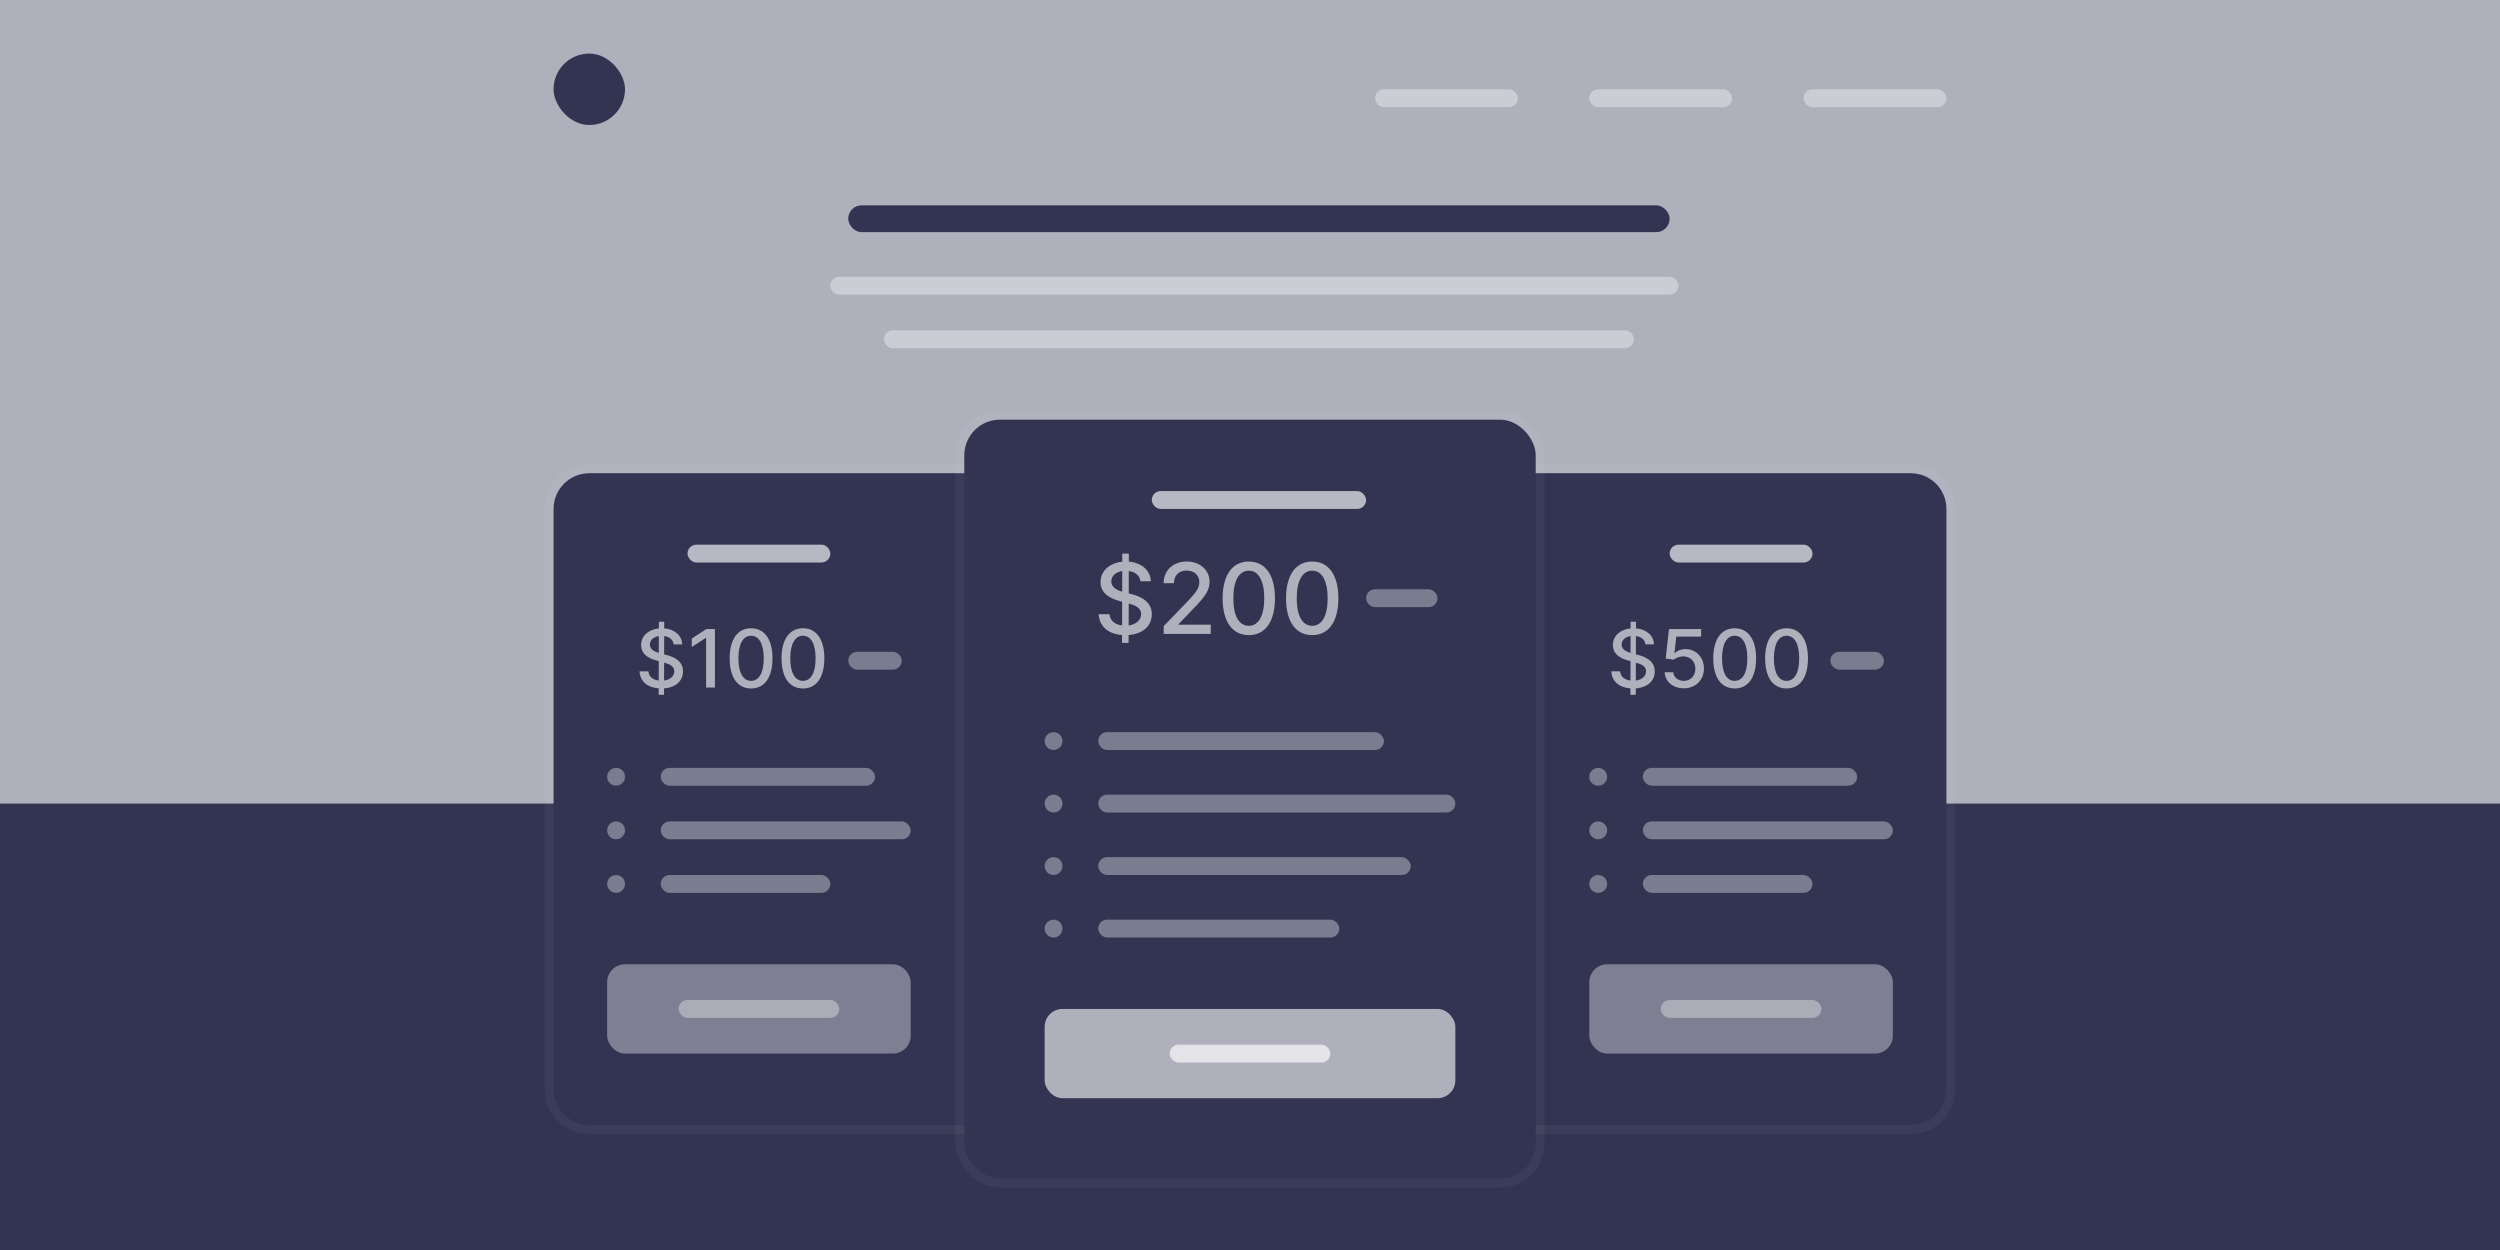 <?xml version="1.0" encoding="UTF-8"?>
<svg width="280px" height="140px" viewBox="0 0 280 140" version="1.1" xmlns="http://www.w3.org/2000/svg" xmlns:xlink="http://www.w3.org/1999/xlink">
    <!-- Generator: Sketch 63 (92445) - https://sketch.com -->
    <title>pricing</title>
    <desc>Created with Sketch.</desc>
    <g id="Page-1" stroke="none" stroke-width="1" fill="none" fill-rule="evenodd">
        <g id="Artboard" transform="translate(-892, -528)">
            <g id="pricing" transform="translate(892, 528)">
                <rect id="Rectangle" fill="#323452" x="0" y="0" width="280" height="140"></rect>
                <rect id="Rectangle" fill="#323452" x="0" y="0" width="280" height="140"></rect>
                <polygon id="Path" fill-opacity="0.61" fill="#FFFFFF" points="0 0 280 0 280 90 0 90"></polygon>
                <rect id="Rectangle" fill="#323452" x="62" y="6" width="8" height="8" rx="4"></rect>
                <rect id="Rectangle" fill-opacity="0.354" fill="#FFFFFF" x="202" y="10" width="16" height="2" rx="1"></rect>
                <rect id="Rectangle" fill-opacity="0.354" fill="#FFFFFF" x="178" y="10" width="16" height="2" rx="1"></rect>
                <rect id="Rectangle" fill-opacity="0.354" fill="#FFFFFF" x="154" y="10" width="16" height="2" rx="1"></rect>
                <g id="Group" transform="translate(157, 52)">
                    <path d="M1,1 L57,1 C59.209,1 61,2.791 61,5 L61,70 C61,72.209 59.209,74 57,74 L1,74 L1,1 Z" id="Path" fill="#323452"></path>
                    <path d="M1,0.5 L0.5,0.5 L0.5,1 L0.5,74 L0.5,74.5 L1,74.5 L57,74.5 C59.485,74.5 61.5,72.485 61.5,70 L61.5,5 C61.5,2.515 59.485,0.5 57,0.5 L1,0.5 Z" id="Path" stroke-opacity="0.04" stroke="#FFFFFF"></path>
                </g>
                <g id="Group" transform="translate(61, 52)">
                    <path d="M1,5 C1,2.791 2.791,1 5,1 L61,1 L61,74 L5,74 C2.791,74 1,72.209 1,70 L1,5 Z" id="Path" fill="#323452"></path>
                    <path d="M61.5,1 L61.5,0.5 L61,0.5 L5,0.5 C2.515,0.5 0.5,2.515 0.5,5 L0.5,70 C0.5,72.485 2.515,74.5 5,74.5 L61,74.5 L61.5,74.5 L61.5,74 L61.5,1 Z" id="Path" stroke-opacity="0.04" stroke="#FFFFFF"></path>
                </g>
                <g id="Group" transform="translate(107, 46)">
                    <rect id="Rectangle" fill="#323452" x="1" y="1" width="64" height="85" rx="4"></rect>
                    <rect id="Rectangle" stroke-opacity="0.04" stroke="#FFFFFF" x="0.5" y="0.5" width="65" height="86" rx="4.5"></rect>
                </g>
                <rect id="Rectangle" fill="#323452" x="95" y="23" width="92" height="3" rx="1.5"></rect>
                <rect id="Rectangle" fill-opacity="0.354" fill="#FFFFFF" x="93" y="31" width="95" height="2" rx="1"></rect>
                <rect id="Rectangle" fill-opacity="0.354" fill="#FFFFFF" x="99" y="37" width="84" height="2" rx="1"></rect>
                <rect id="Rectangle" fill-opacity="0.652" fill="#FFFFFF" x="129" y="55" width="24" height="2" rx="1"></rect>
                <rect id="Rectangle" fill-opacity="0.652" fill="#FFFFFF" x="187" y="61" width="16" height="2" rx="1"></rect>
                <rect id="Rectangle" fill-opacity="0.652" fill="#FFFFFF" x="77" y="61" width="16" height="2" rx="1"></rect>
                <path d="M125.667,72 L126.401,72 L126.405,71.121 C128.057,71 129.002,70.055 129.002,68.789 C129.002,67.348 127.717,66.789 126.702,66.539 L126.417,66.465 L126.424,63.957 C127.155,64.055 127.655,64.461 127.729,65.102 L128.893,65.102 C128.862,63.91 127.877,63.02 126.428,62.902 L126.432,62 L125.698,62 L125.694,62.91 C124.292,63.051 123.264,63.926 123.264,65.188 C123.264,66.301 124.061,66.953 125.346,67.301 L125.682,67.391 L125.674,70.051 C124.913,69.957 124.323,69.543 124.26,68.789 L123.049,68.789 C123.124,70.137 124.096,71.004 125.67,71.121 L125.667,72 Z M126.409,70.051 L126.417,67.594 C127.209,67.812 127.807,68.102 127.807,68.777 C127.807,69.461 127.237,69.941 126.409,70.051 Z M125.686,66.269 C125.104,66.098 124.463,65.789 124.467,65.117 C124.467,64.531 124.932,64.074 125.69,63.961 L125.686,66.269 Z M130.335,71 L135.601,71 L135.601,69.965 L132,69.965 L132,69.906 L133.589,68.242 C135.054,66.762 135.472,66.055 135.472,65.16 C135.472,63.875 134.425,62.891 132.917,62.891 C131.421,62.891 130.328,63.859 130.328,65.32 L131.48,65.32 C131.476,64.461 132.031,63.898 132.894,63.898 C133.707,63.898 134.324,64.398 134.324,65.195 C134.324,65.902 133.902,66.41 133.042,67.32 L130.335,70.125 L130.335,71 Z M139.867,71.133 C141.714,71.133 142.796,69.625 142.796,67.004 C142.796,64.402 141.699,62.891 139.867,62.891 C138.031,62.891 136.937,64.398 136.933,67.004 C136.933,69.621 138.015,71.129 139.867,71.133 Z M139.867,70.09 C138.785,70.09 138.132,69.004 138.132,67.004 C138.136,65.012 138.789,63.914 139.867,63.914 C140.941,63.914 141.597,65.012 141.597,67.004 C141.597,69.004 140.945,70.09 139.867,70.09 Z M146.967,71.133 C148.815,71.133 149.897,69.625 149.897,67.004 C149.897,64.402 148.799,62.891 146.967,62.891 C145.131,62.891 144.038,64.398 144.034,67.004 C144.034,69.621 145.116,71.129 146.967,71.133 Z M146.967,70.09 C145.885,70.09 145.233,69.004 145.233,67.004 C145.237,65.012 145.889,63.914 146.967,63.914 C148.042,63.914 148.698,65.012 148.698,67.004 C148.698,69.004 148.045,70.09 146.967,70.09 Z" id="Shape" fill-opacity="0.61" fill="#FFFFFF" fill-rule="nonzero"></path>
                <rect id="Rectangle" fill-opacity="0.354" fill="#FFFFFF" x="153" y="66" width="8" height="2" rx="1"></rect>
                <path d="M182.605,77.818 L183.206,77.818 L183.21,77.099 C184.561,77 185.335,76.227 185.335,75.191 C185.335,74.012 184.283,73.555 183.452,73.35 L183.219,73.289 L183.225,71.238 C183.823,71.317 184.232,71.65 184.293,72.174 L185.245,72.174 C185.22,71.199 184.414,70.471 183.229,70.375 L183.232,69.636 L182.631,69.636 L182.628,70.381 C181.48,70.496 180.64,71.212 180.64,72.244 C180.64,73.155 181.292,73.689 182.343,73.973 L182.618,74.047 L182.612,76.223 C181.989,76.147 181.506,75.808 181.455,75.191 L180.464,75.191 C180.525,76.294 181.321,77.003 182.609,77.099 L182.605,77.818 Z M183.213,76.223 L183.219,74.213 C183.868,74.392 184.357,74.629 184.357,75.181 C184.357,75.741 183.89,76.134 183.213,76.223 Z M182.621,73.13 C182.145,72.989 181.621,72.737 181.624,72.187 C181.624,71.707 182.005,71.334 182.625,71.241 L182.621,73.13 Z M188.586,77.09 C189.903,77.09 190.842,76.159 190.839,74.884 C190.842,73.619 189.96,72.698 188.768,72.698 C188.282,72.698 187.832,72.883 187.576,73.133 L187.538,73.133 L187.745,71.302 L190.523,71.302 L190.523,70.454 L186.924,70.454 L186.557,73.753 L187.461,73.887 C187.707,73.666 188.148,73.516 188.544,73.516 C189.321,73.523 189.884,74.104 189.884,74.903 C189.884,75.69 189.337,76.258 188.586,76.258 C187.953,76.258 187.451,75.856 187.4,75.293 L186.441,75.293 C186.48,76.335 187.384,77.09 188.586,77.09 Z M194.285,77.109 C195.797,77.109 196.682,75.875 196.682,73.731 C196.682,71.602 195.784,70.365 194.285,70.365 C192.783,70.365 191.888,71.599 191.885,73.731 C191.885,75.872 192.77,77.106 194.285,77.109 Z M194.285,76.255 C193.4,76.255 192.866,75.367 192.866,73.731 C192.869,72.1 193.403,71.202 194.285,71.202 C195.164,71.202 195.701,72.1 195.701,73.731 C195.701,75.367 195.167,76.255 194.285,76.255 Z M200.095,77.109 C201.607,77.109 202.492,75.875 202.492,73.731 C202.492,71.602 201.594,70.365 200.095,70.365 C198.593,70.365 197.698,71.599 197.695,73.731 C197.695,75.872 198.58,77.106 200.095,77.109 Z M200.095,76.255 C199.21,76.255 198.676,75.367 198.676,73.731 C198.679,72.1 199.213,71.202 200.095,71.202 C200.974,71.202 201.511,72.1 201.511,73.731 C201.511,75.367 200.977,76.255 200.095,76.255 Z" id="Shape" fill-opacity="0.61" fill="#FFFFFF" fill-rule="nonzero"></path>
                <rect id="Rectangle" fill-opacity="0.354" fill="#FFFFFF" x="205" y="73" width="6" height="2" rx="1"></rect>
                <path d="M73.769,77.818 L74.37,77.818 L74.373,77.099 C75.725,77 76.498,76.227 76.498,75.191 C76.498,74.012 75.447,73.555 74.616,73.35 L74.383,73.289 L74.389,71.238 C74.987,71.317 75.396,71.65 75.457,72.174 L76.409,72.174 C76.383,71.199 75.578,70.471 74.392,70.375 L74.395,69.636 L73.795,69.636 L73.791,70.381 C72.644,70.496 71.803,71.212 71.803,72.244 C71.803,73.155 72.456,73.689 73.507,73.973 L73.782,74.047 L73.775,76.223 C73.152,76.147 72.67,75.808 72.618,75.191 L71.628,75.191 C71.688,76.294 72.484,77.003 73.772,77.099 L73.769,77.818 Z M74.376,76.223 L74.383,74.213 C75.031,74.392 75.52,74.629 75.52,75.181 C75.52,75.741 75.054,76.134 74.376,76.223 Z M73.785,73.13 C73.309,72.989 72.785,72.737 72.788,72.187 C72.788,71.707 73.168,71.334 73.788,71.241 L73.785,73.13 Z M80.072,70.454 L79.11,70.454 L77.477,71.522 L77.477,72.468 L79.043,71.445 L79.082,71.445 L79.082,77 L80.072,77 L80.072,70.454 Z M84.122,77.109 C85.633,77.109 86.519,75.875 86.519,73.731 C86.519,71.602 85.621,70.365 84.122,70.365 C82.62,70.365 81.725,71.599 81.722,73.731 C81.722,75.872 82.607,77.106 84.122,77.109 Z M84.122,76.255 C83.237,76.255 82.703,75.367 82.703,73.731 C82.706,72.1 83.24,71.202 84.122,71.202 C85.001,71.202 85.538,72.1 85.538,73.731 C85.538,75.367 85.004,76.255 84.122,76.255 Z M89.931,77.109 C91.443,77.109 92.328,75.875 92.328,73.731 C92.328,71.602 91.43,70.365 89.931,70.365 C88.429,70.365 87.534,71.599 87.531,73.731 C87.531,75.872 88.416,77.106 89.931,77.109 Z M89.931,76.255 C89.046,76.255 88.512,75.367 88.512,73.731 C88.516,72.1 89.049,71.202 89.931,71.202 C90.81,71.202 91.347,72.1 91.347,73.731 C91.347,75.367 90.813,76.255 89.931,76.255 Z" id="Shape" fill-opacity="0.61" fill="#FFFFFF" fill-rule="nonzero"></path>
                <rect id="Rectangle" fill-opacity="0.354" fill="#FFFFFF" x="95" y="73" width="6" height="2" rx="1"></rect>
                <rect id="Rectangle" fill-opacity="0.61" fill="#FFFFFF" x="117" y="113" width="46" height="10" rx="2"></rect>
                <rect id="Rectangle" fill-opacity="0.371" fill="#FFFFFF" x="178" y="108" width="34" height="10" rx="2"></rect>
                <rect id="Rectangle" fill-opacity="0.371" fill="#FFFFFF" x="68" y="108" width="34" height="10" rx="2"></rect>
                <rect id="Rectangle" fill-opacity="0.652" fill="#FFFFFF" x="131" y="117" width="18" height="2" rx="1"></rect>
                <rect id="Rectangle" fill-opacity="0.354" fill="#FFFFFF" x="186" y="112" width="18" height="2" rx="1"></rect>
                <rect id="Rectangle" fill-opacity="0.354" fill="#FFFFFF" x="76" y="112" width="18" height="2" rx="1"></rect>
                <rect id="Rectangle" fill-opacity="0.354" fill="#FFFFFF" x="123" y="82" width="32" height="2" rx="1"></rect>
                <rect id="Rectangle" fill-opacity="0.354" fill="#FFFFFF" x="123" y="89" width="40" height="2" rx="1"></rect>
                <rect id="Rectangle" fill-opacity="0.354" fill="#FFFFFF" x="123" y="96" width="35" height="2" rx="1"></rect>
                <rect id="Rectangle" fill-opacity="0.354" fill="#FFFFFF" x="123" y="103" width="27" height="2" rx="1"></rect>
                <circle id="Oval" fill-opacity="0.354" fill="#FFFFFF" cx="118" cy="97" r="1"></circle>
                <circle id="Oval" fill-opacity="0.354" fill="#FFFFFF" cx="118" cy="104" r="1"></circle>
                <circle id="Oval" fill-opacity="0.354" fill="#FFFFFF" cx="118" cy="90" r="1"></circle>
                <circle id="Oval" fill-opacity="0.354" fill="#FFFFFF" cx="118" cy="83" r="1"></circle>
                <rect id="Rectangle" fill-opacity="0.354" fill="#FFFFFF" x="184" y="86" width="24" height="2" rx="1"></rect>
                <rect id="Rectangle" fill-opacity="0.354" fill="#FFFFFF" x="184" y="92" width="28" height="2" rx="1"></rect>
                <rect id="Rectangle" fill-opacity="0.354" fill="#FFFFFF" x="184" y="98" width="19" height="2" rx="1"></rect>
                <circle id="Oval" fill-opacity="0.354" fill="#FFFFFF" cx="179" cy="99" r="1"></circle>
                <circle id="Oval" fill-opacity="0.354" fill="#FFFFFF" cx="179" cy="93" r="1"></circle>
                <circle id="Oval" fill-opacity="0.354" fill="#FFFFFF" cx="179" cy="87" r="1"></circle>
                <rect id="Rectangle" fill-opacity="0.354" fill="#FFFFFF" x="74" y="86" width="24" height="2" rx="1"></rect>
                <rect id="Rectangle" fill-opacity="0.354" fill="#FFFFFF" x="74" y="92" width="28" height="2" rx="1"></rect>
                <rect id="Rectangle" fill-opacity="0.354" fill="#FFFFFF" x="74" y="98" width="19" height="2" rx="1"></rect>
                <circle id="Oval" fill-opacity="0.354" fill="#FFFFFF" cx="69" cy="99" r="1"></circle>
                <circle id="Oval" fill-opacity="0.354" fill="#FFFFFF" cx="69" cy="93" r="1"></circle>
                <circle id="Oval" fill-opacity="0.354" fill="#FFFFFF" cx="69" cy="87" r="1"></circle>
            </g>
        </g>
    </g>
</svg>